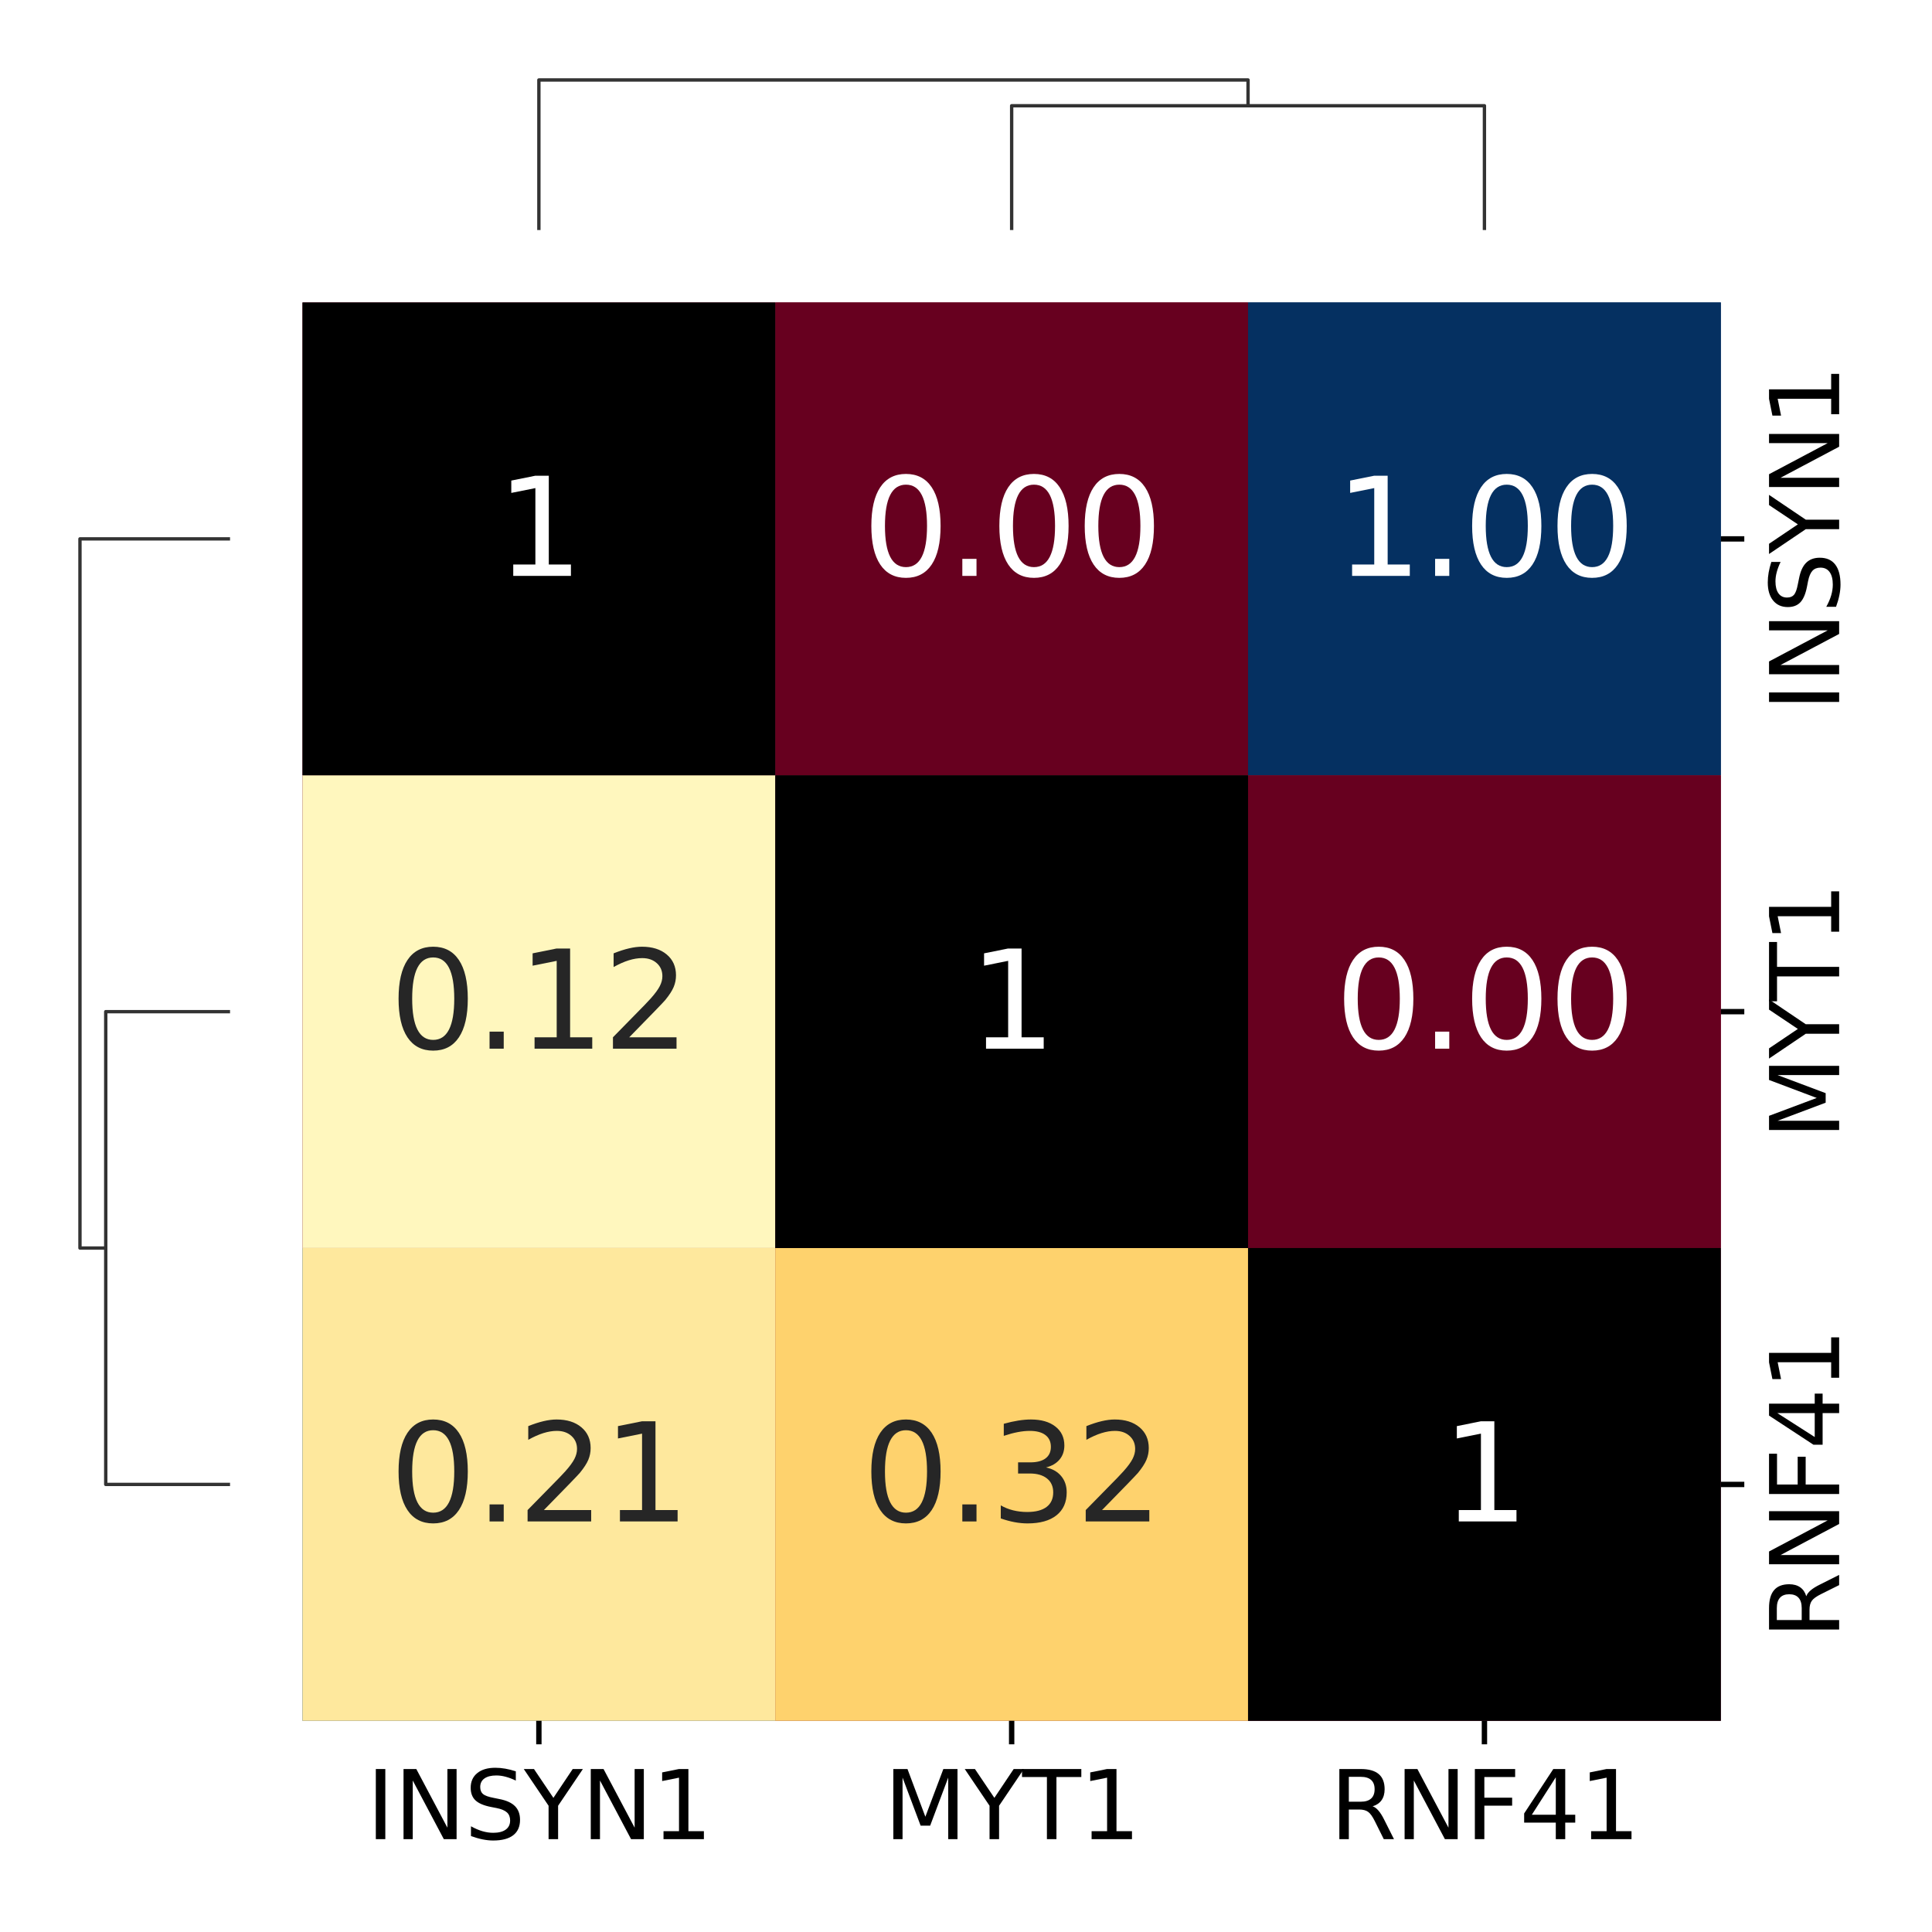 <?xml version="1.0" encoding="utf-8" standalone="no"?>
<!DOCTYPE svg PUBLIC "-//W3C//DTD SVG 1.1//EN"
  "http://www.w3.org/Graphics/SVG/1.1/DTD/svg11.dtd">
<svg xmlns:xlink="http://www.w3.org/1999/xlink" width="288pt" height="288pt" viewBox="0 0 288 288" xmlns="http://www.w3.org/2000/svg" version="1.1">
 <defs>
  <style type="text/css">*{stroke-linejoin: round; stroke-linecap: butt}</style>
 </defs>
 <g id="figure_1">
  <g id="patch_1">
   <path d="M 0 288 
L 288 288 
L 288 0 
L 0 0 
z
" style="fill: #ffffff"/>
  </g>
  <g id="axes_1">
   <g id="LineCollection_1">
    <path d="M 34.292 150.806 
L 15.763 150.806 
L 15.763 221.282 
L 34.292 221.282 
" clip-path="url(#p7e69be11aa)" style="fill: none; stroke: #333333; stroke-width: 0.5"/>
    <path d="M 34.292 80.33 
L 11.919 80.33 
L 11.919 186.044 
L 15.763 186.044 
" clip-path="url(#p7e69be11aa)" style="fill: none; stroke: #333333; stroke-width: 0.5"/>
   </g>
  </g>
  <g id="axes_2">
   <g id="LineCollection_2">
    <path d="M 150.806 34.292 
L 150.806 15.763 
L 221.282 15.763 
L 221.282 34.292 
" clip-path="url(#pa22c79e405)" style="fill: none; stroke: #333333; stroke-width: 0.5"/>
    <path d="M 80.33 34.292 
L 80.33 11.919 
L 186.044 11.919 
L 186.044 15.763 
" clip-path="url(#pa22c79e405)" style="fill: none; stroke: #333333; stroke-width: 0.5"/>
   </g>
  </g>
  <g id="axes_3">
   <g id="patch_2">
    <path d="M 45.092 256.52 
L 256.52 256.52 
L 256.52 45.092 
L 45.092 45.092 
z
" style="fill: #ffffff"/>
   </g>
   <g id="QuadMesh_1">
    <path d="M 45.092 45.092 
L 115.568 45.092 
L 115.568 115.568 
L 45.092 115.568 
L 45.092 45.092 
" clip-path="url(#p6d54eed066)" style="fill: #67001f"/>
    <path d="M 115.568 45.092 
L 186.044 45.092 
L 186.044 115.568 
L 115.568 115.568 
L 115.568 45.092 
" clip-path="url(#p6d54eed066)" style="fill: #67001f"/>
    <path d="M 186.044 45.092 
L 256.52 45.092 
L 256.52 115.568 
L 186.044 115.568 
L 186.044 45.092 
" clip-path="url(#p6d54eed066)" style="fill: #053061"/>
    <path d="M 45.092 115.568 
L 115.568 115.568 
L 115.568 186.044 
L 45.092 186.044 
L 45.092 115.568 
" clip-path="url(#p6d54eed066)" style="fill: #67001f"/>
    <path d="M 115.568 115.568 
L 186.044 115.568 
L 186.044 186.044 
L 115.568 186.044 
L 115.568 115.568 
" clip-path="url(#p6d54eed066)" style="fill: #67001f"/>
    <path d="M 186.044 115.568 
L 256.52 115.568 
L 256.52 186.044 
L 186.044 186.044 
L 186.044 115.568 
" clip-path="url(#p6d54eed066)" style="fill: #67001f"/>
    <path d="M 45.092 186.044 
L 115.568 186.044 
L 115.568 256.52 
L 45.092 256.52 
L 45.092 186.044 
" clip-path="url(#p6d54eed066)" style="fill: #053061"/>
    <path d="M 115.568 186.044 
L 186.044 186.044 
L 186.044 256.52 
L 115.568 256.52 
L 115.568 186.044 
" clip-path="url(#p6d54eed066)" style="fill: #67001f"/>
    <path d="M 186.044 186.044 
L 256.52 186.044 
L 256.52 256.52 
L 186.044 256.52 
L 186.044 186.044 
" clip-path="url(#p6d54eed066)" style="fill: #67001f"/>
   </g>
   <g id="QuadMesh_2">
    <path d="M 45.092 45.092 
L 115.568 45.092 
L 115.568 115.568 
L 45.092 115.568 
L 45.092 45.092 
" clip-path="url(#p6d54eed066)" style="fill: none"/>
    <path d="M 115.568 45.092 
L 186.044 45.092 
L 186.044 115.568 
L 115.568 115.568 
L 115.568 45.092 
" clip-path="url(#p6d54eed066)" style="fill: #67001f"/>
    <path d="M 186.044 45.092 
L 256.52 45.092 
L 256.52 115.568 
L 186.044 115.568 
L 186.044 45.092 
" clip-path="url(#p6d54eed066)" style="fill: #053061"/>
    <path d="M 45.092 115.568 
L 115.568 115.568 
L 115.568 186.044 
L 45.092 186.044 
L 45.092 115.568 
" clip-path="url(#p6d54eed066)" style="fill: none"/>
    <path d="M 115.568 115.568 
L 186.044 115.568 
L 186.044 186.044 
L 115.568 186.044 
L 115.568 115.568 
" clip-path="url(#p6d54eed066)" style="fill: none"/>
    <path d="M 186.044 115.568 
L 256.52 115.568 
L 256.52 186.044 
L 186.044 186.044 
L 186.044 115.568 
" clip-path="url(#p6d54eed066)" style="fill: #67001f"/>
    <path d="M 45.092 186.044 
L 115.568 186.044 
L 115.568 256.52 
L 45.092 256.52 
L 45.092 186.044 
" clip-path="url(#p6d54eed066)" style="fill: none"/>
    <path d="M 115.568 186.044 
L 186.044 186.044 
L 186.044 256.52 
L 115.568 256.52 
L 115.568 186.044 
" clip-path="url(#p6d54eed066)" style="fill: none"/>
    <path d="M 186.044 186.044 
L 256.52 186.044 
L 256.52 256.52 
L 186.044 256.52 
L 186.044 186.044 
" clip-path="url(#p6d54eed066)" style="fill: none"/>
   </g>
   <g id="QuadMesh_3">
    <path d="M 45.092 45.092 
L 115.568 45.092 
L 115.568 115.568 
L 45.092 115.568 
L 45.092 45.092 
" clip-path="url(#p6d54eed066)" style="fill: none"/>
    <path d="M 115.568 45.092 
L 186.044 45.092 
L 186.044 115.568 
L 115.568 115.568 
L 115.568 45.092 
" clip-path="url(#p6d54eed066)" style="fill: none"/>
    <path d="M 186.044 45.092 
L 256.52 45.092 
L 256.52 115.568 
L 186.044 115.568 
L 186.044 45.092 
" clip-path="url(#p6d54eed066)" style="fill: none"/>
    <path d="M 45.092 115.568 
L 115.568 115.568 
L 115.568 186.044 
L 45.092 186.044 
L 45.092 115.568 
" clip-path="url(#p6d54eed066)" style="fill: #fff7be"/>
    <path d="M 115.568 115.568 
L 186.044 115.568 
L 186.044 186.044 
L 115.568 186.044 
L 115.568 115.568 
" clip-path="url(#p6d54eed066)" style="fill: none"/>
    <path d="M 186.044 115.568 
L 256.52 115.568 
L 256.52 186.044 
L 186.044 186.044 
L 186.044 115.568 
" clip-path="url(#p6d54eed066)" style="fill: none"/>
    <path d="M 45.092 186.044 
L 115.568 186.044 
L 115.568 256.52 
L 45.092 256.52 
L 45.092 186.044 
" clip-path="url(#p6d54eed066)" style="fill: #fee89d"/>
    <path d="M 115.568 186.044 
L 186.044 186.044 
L 186.044 256.52 
L 115.568 256.52 
L 115.568 186.044 
" clip-path="url(#p6d54eed066)" style="fill: #fed26d"/>
    <path d="M 186.044 186.044 
L 256.52 186.044 
L 256.52 256.52 
L 186.044 256.52 
L 186.044 186.044 
" clip-path="url(#p6d54eed066)" style="fill: none"/>
   </g>
   <g id="QuadMesh_4">
    <path d="M 45.092 45.092 
L 115.568 45.092 
L 115.568 115.568 
L 45.092 115.568 
L 45.092 45.092 
" clip-path="url(#p6d54eed066)"/>
    <path d="M 115.568 45.092 
L 186.044 45.092 
L 186.044 115.568 
L 115.568 115.568 
L 115.568 45.092 
" clip-path="url(#p6d54eed066)" style="fill: none"/>
    <path d="M 186.044 45.092 
L 256.52 45.092 
L 256.52 115.568 
L 186.044 115.568 
L 186.044 45.092 
" clip-path="url(#p6d54eed066)" style="fill: none"/>
    <path d="M 45.092 115.568 
L 115.568 115.568 
L 115.568 186.044 
L 45.092 186.044 
L 45.092 115.568 
" clip-path="url(#p6d54eed066)" style="fill: none"/>
    <path d="M 115.568 115.568 
L 186.044 115.568 
L 186.044 186.044 
L 115.568 186.044 
L 115.568 115.568 
" clip-path="url(#p6d54eed066)"/>
    <path d="M 186.044 115.568 
L 256.52 115.568 
L 256.52 186.044 
L 186.044 186.044 
L 186.044 115.568 
" clip-path="url(#p6d54eed066)" style="fill: none"/>
    <path d="M 45.092 186.044 
L 115.568 186.044 
L 115.568 256.52 
L 45.092 256.52 
L 45.092 186.044 
" clip-path="url(#p6d54eed066)" style="fill: none"/>
    <path d="M 115.568 186.044 
L 186.044 186.044 
L 186.044 256.52 
L 115.568 256.52 
L 115.568 186.044 
" clip-path="url(#p6d54eed066)" style="fill: none"/>
    <path d="M 186.044 186.044 
L 256.52 186.044 
L 256.52 256.52 
L 186.044 256.52 
L 186.044 186.044 
" clip-path="url(#p6d54eed066)"/>
   </g>
   <g id="matplotlib.axis_1">
    <g id="xtick_1">
     <g id="line2d_1">
      <defs>
       <path id="ma45886c2b1" d="M 0 0 
L 0 3.5 
" style="stroke: #000000; stroke-width: 0.8"/>
      </defs>
      <g>
       <use xlink:href="#ma45886c2b1" x="80.33" y="256.52" style="stroke: #000000; stroke-width: 0.8"/>
      </g>
     </g>
     <g id="text_1">
      <!-- INSYN1 -->
      <g transform="translate(54.618 274.158) scale(0.14 -0.14)">
       <defs>
        <path id="DejaVuSans-49" d="M 628 4666 
L 1259 4666 
L 1259 0 
L 628 0 
L 628 4666 
z
" transform="scale(0.016)"/>
        <path id="DejaVuSans-4e" d="M 628 4666 
L 1478 4666 
L 3547 763 
L 3547 4666 
L 4159 4666 
L 4159 0 
L 3309 0 
L 1241 3903 
L 1241 0 
L 628 0 
L 628 4666 
z
" transform="scale(0.016)"/>
        <path id="DejaVuSans-53" d="M 3425 4513 
L 3425 3897 
Q 3066 4069 2747 4153 
Q 2428 4238 2131 4238 
Q 1616 4238 1336 4038 
Q 1056 3838 1056 3469 
Q 1056 3159 1242 3001 
Q 1428 2844 1947 2747 
L 2328 2669 
Q 3034 2534 3370 2195 
Q 3706 1856 3706 1288 
Q 3706 609 3251 259 
Q 2797 -91 1919 -91 
Q 1588 -91 1214 -16 
Q 841 59 441 206 
L 441 856 
Q 825 641 1194 531 
Q 1563 422 1919 422 
Q 2459 422 2753 634 
Q 3047 847 3047 1241 
Q 3047 1584 2836 1778 
Q 2625 1972 2144 2069 
L 1759 2144 
Q 1053 2284 737 2584 
Q 422 2884 422 3419 
Q 422 4038 858 4394 
Q 1294 4750 2059 4750 
Q 2388 4750 2728 4690 
Q 3069 4631 3425 4513 
z
" transform="scale(0.016)"/>
        <path id="DejaVuSans-59" d="M -13 4666 
L 666 4666 
L 1959 2747 
L 3244 4666 
L 3922 4666 
L 2272 2222 
L 2272 0 
L 1638 0 
L 1638 2222 
L -13 4666 
z
" transform="scale(0.016)"/>
        <path id="DejaVuSans-31" d="M 794 531 
L 1825 531 
L 1825 4091 
L 703 3866 
L 703 4441 
L 1819 4666 
L 2450 4666 
L 2450 531 
L 3481 531 
L 3481 0 
L 794 0 
L 794 531 
z
" transform="scale(0.016)"/>
       </defs>
       <use xlink:href="#DejaVuSans-49"/>
       <use xlink:href="#DejaVuSans-4e" x="29.492"/>
       <use xlink:href="#DejaVuSans-53" x="104.297"/>
       <use xlink:href="#DejaVuSans-59" x="167.773"/>
       <use xlink:href="#DejaVuSans-4e" x="228.857"/>
       <use xlink:href="#DejaVuSans-31" x="303.662"/>
      </g>
     </g>
    </g>
    <g id="xtick_2">
     <g id="line2d_2">
      <g>
       <use xlink:href="#ma45886c2b1" x="150.806" y="256.52" style="stroke: #000000; stroke-width: 0.8"/>
      </g>
     </g>
     <g id="text_2">
      <!-- MYT1 -->
      <g transform="translate(131.762 274.158) scale(0.14 -0.14)">
       <defs>
        <path id="DejaVuSans-4d" d="M 628 4666 
L 1569 4666 
L 2759 1491 
L 3956 4666 
L 4897 4666 
L 4897 0 
L 4281 0 
L 4281 4097 
L 3078 897 
L 2444 897 
L 1241 4097 
L 1241 0 
L 628 0 
L 628 4666 
z
" transform="scale(0.016)"/>
        <path id="DejaVuSans-54" d="M -19 4666 
L 3928 4666 
L 3928 4134 
L 2272 4134 
L 2272 0 
L 1638 0 
L 1638 4134 
L -19 4134 
L -19 4666 
z
" transform="scale(0.016)"/>
       </defs>
       <use xlink:href="#DejaVuSans-4d"/>
       <use xlink:href="#DejaVuSans-59" x="86.279"/>
       <use xlink:href="#DejaVuSans-54" x="147.363"/>
       <use xlink:href="#DejaVuSans-31" x="208.447"/>
      </g>
     </g>
    </g>
    <g id="xtick_3">
     <g id="line2d_3">
      <g>
       <use xlink:href="#ma45886c2b1" x="221.282" y="256.52" style="stroke: #000000; stroke-width: 0.8"/>
      </g>
     </g>
     <g id="text_3">
      <!-- RNF41 -->
      <g transform="translate(198.248 274.158) scale(0.14 -0.14)">
       <defs>
        <path id="DejaVuSans-52" d="M 2841 2188 
Q 3044 2119 3236 1894 
Q 3428 1669 3622 1275 
L 4263 0 
L 3584 0 
L 2988 1197 
Q 2756 1666 2539 1819 
Q 2322 1972 1947 1972 
L 1259 1972 
L 1259 0 
L 628 0 
L 628 4666 
L 2053 4666 
Q 2853 4666 3247 4331 
Q 3641 3997 3641 3322 
Q 3641 2881 3436 2590 
Q 3231 2300 2841 2188 
z
M 1259 4147 
L 1259 2491 
L 2053 2491 
Q 2509 2491 2742 2702 
Q 2975 2913 2975 3322 
Q 2975 3731 2742 3939 
Q 2509 4147 2053 4147 
L 1259 4147 
z
" transform="scale(0.016)"/>
        <path id="DejaVuSans-46" d="M 628 4666 
L 3309 4666 
L 3309 4134 
L 1259 4134 
L 1259 2759 
L 3109 2759 
L 3109 2228 
L 1259 2228 
L 1259 0 
L 628 0 
L 628 4666 
z
" transform="scale(0.016)"/>
        <path id="DejaVuSans-34" d="M 2419 4116 
L 825 1625 
L 2419 1625 
L 2419 4116 
z
M 2253 4666 
L 3047 4666 
L 3047 1625 
L 3713 1625 
L 3713 1100 
L 3047 1100 
L 3047 0 
L 2419 0 
L 2419 1100 
L 313 1100 
L 313 1709 
L 2253 4666 
z
" transform="scale(0.016)"/>
       </defs>
       <use xlink:href="#DejaVuSans-52"/>
       <use xlink:href="#DejaVuSans-4e" x="69.482"/>
       <use xlink:href="#DejaVuSans-46" x="144.287"/>
       <use xlink:href="#DejaVuSans-34" x="201.807"/>
       <use xlink:href="#DejaVuSans-31" x="265.43"/>
      </g>
     </g>
    </g>
   </g>
   <g id="matplotlib.axis_2">
    <g id="ytick_1">
     <g id="line2d_4">
      <defs>
       <path id="m01fdbae869" d="M 0 0 
L 3.5 0 
" style="stroke: #000000; stroke-width: 0.8"/>
      </defs>
      <g>
       <use xlink:href="#m01fdbae869" x="256.52" y="80.33" style="stroke: #000000; stroke-width: 0.8"/>
      </g>
     </g>
     <g id="text_4">
      <!-- INSYN1 -->
      <g transform="translate(274.158 106.042) rotate(-90) scale(0.14 -0.14)">
       <use xlink:href="#DejaVuSans-49"/>
       <use xlink:href="#DejaVuSans-4e" x="29.492"/>
       <use xlink:href="#DejaVuSans-53" x="104.297"/>
       <use xlink:href="#DejaVuSans-59" x="167.773"/>
       <use xlink:href="#DejaVuSans-4e" x="228.857"/>
       <use xlink:href="#DejaVuSans-31" x="303.662"/>
      </g>
     </g>
    </g>
    <g id="ytick_2">
     <g id="line2d_5">
      <g>
       <use xlink:href="#m01fdbae869" x="256.52" y="150.806" style="stroke: #000000; stroke-width: 0.8"/>
      </g>
     </g>
     <g id="text_5">
      <!-- MYT1 -->
      <g transform="translate(274.158 169.85) rotate(-90) scale(0.14 -0.14)">
       <use xlink:href="#DejaVuSans-4d"/>
       <use xlink:href="#DejaVuSans-59" x="86.279"/>
       <use xlink:href="#DejaVuSans-54" x="147.363"/>
       <use xlink:href="#DejaVuSans-31" x="208.447"/>
      </g>
     </g>
    </g>
    <g id="ytick_3">
     <g id="line2d_6">
      <g>
       <use xlink:href="#m01fdbae869" x="256.52" y="221.282" style="stroke: #000000; stroke-width: 0.8"/>
      </g>
     </g>
     <g id="text_6">
      <!-- RNF41 -->
      <g transform="translate(274.158 244.316) rotate(-90) scale(0.14 -0.14)">
       <use xlink:href="#DejaVuSans-52"/>
       <use xlink:href="#DejaVuSans-4e" x="69.482"/>
       <use xlink:href="#DejaVuSans-46" x="144.287"/>
       <use xlink:href="#DejaVuSans-34" x="201.807"/>
       <use xlink:href="#DejaVuSans-31" x="265.43"/>
      </g>
     </g>
    </g>
   </g>
   <g id="text_7">
    <!-- 0.00 -->
    <g style="fill: #ffffff" transform="translate(128.54 85.849) scale(0.2 -0.2)">
     <defs>
      <path id="DejaVuSans-30" d="M 2034 4250 
Q 1547 4250 1301 3770 
Q 1056 3291 1056 2328 
Q 1056 1369 1301 889 
Q 1547 409 2034 409 
Q 2525 409 2770 889 
Q 3016 1369 3016 2328 
Q 3016 3291 2770 3770 
Q 2525 4250 2034 4250 
z
M 2034 4750 
Q 2819 4750 3233 4129 
Q 3647 3509 3647 2328 
Q 3647 1150 3233 529 
Q 2819 -91 2034 -91 
Q 1250 -91 836 529 
Q 422 1150 422 2328 
Q 422 3509 836 4129 
Q 1250 4750 2034 4750 
z
" transform="scale(0.016)"/>
      <path id="DejaVuSans-2e" d="M 684 794 
L 1344 794 
L 1344 0 
L 684 0 
L 684 794 
z
" transform="scale(0.016)"/>
     </defs>
     <use xlink:href="#DejaVuSans-30"/>
     <use xlink:href="#DejaVuSans-2e" x="63.623"/>
     <use xlink:href="#DejaVuSans-30" x="95.41"/>
     <use xlink:href="#DejaVuSans-30" x="159.033"/>
    </g>
   </g>
   <g id="text_8">
    <!-- 1.00 -->
    <g style="fill: #ffffff" transform="translate(199.016 85.849) scale(0.2 -0.2)">
     <use xlink:href="#DejaVuSans-31"/>
     <use xlink:href="#DejaVuSans-2e" x="63.623"/>
     <use xlink:href="#DejaVuSans-30" x="95.41"/>
     <use xlink:href="#DejaVuSans-30" x="159.033"/>
    </g>
   </g>
   <g id="text_9">
    <!-- 0.00 -->
    <g style="fill: #ffffff" transform="translate(199.016 156.325) scale(0.2 -0.2)">
     <use xlink:href="#DejaVuSans-30"/>
     <use xlink:href="#DejaVuSans-2e" x="63.623"/>
     <use xlink:href="#DejaVuSans-30" x="95.41"/>
     <use xlink:href="#DejaVuSans-30" x="159.033"/>
    </g>
   </g>
   <g id="text_10">
    <!-- 0.12 -->
    <g style="fill: #262626" transform="translate(58.064 156.325) scale(0.2 -0.2)">
     <defs>
      <path id="DejaVuSans-32" d="M 1228 531 
L 3431 531 
L 3431 0 
L 469 0 
L 469 531 
Q 828 903 1448 1529 
Q 2069 2156 2228 2338 
Q 2531 2678 2651 2914 
Q 2772 3150 2772 3378 
Q 2772 3750 2511 3984 
Q 2250 4219 1831 4219 
Q 1534 4219 1204 4116 
Q 875 4013 500 3803 
L 500 4441 
Q 881 4594 1212 4672 
Q 1544 4750 1819 4750 
Q 2544 4750 2975 4387 
Q 3406 4025 3406 3419 
Q 3406 3131 3298 2873 
Q 3191 2616 2906 2266 
Q 2828 2175 2409 1742 
Q 1991 1309 1228 531 
z
" transform="scale(0.016)"/>
     </defs>
     <use xlink:href="#DejaVuSans-30"/>
     <use xlink:href="#DejaVuSans-2e" x="63.623"/>
     <use xlink:href="#DejaVuSans-31" x="95.41"/>
     <use xlink:href="#DejaVuSans-32" x="159.033"/>
    </g>
   </g>
   <g id="text_11">
    <!-- 0.21 -->
    <g style="fill: #262626" transform="translate(58.064 226.801) scale(0.2 -0.2)">
     <use xlink:href="#DejaVuSans-30"/>
     <use xlink:href="#DejaVuSans-2e" x="63.623"/>
     <use xlink:href="#DejaVuSans-32" x="95.41"/>
     <use xlink:href="#DejaVuSans-31" x="159.033"/>
    </g>
   </g>
   <g id="text_12">
    <!-- 0.32 -->
    <g style="fill: #262626" transform="translate(128.54 226.801) scale(0.2 -0.2)">
     <defs>
      <path id="DejaVuSans-33" d="M 2597 2516 
Q 3050 2419 3304 2112 
Q 3559 1806 3559 1356 
Q 3559 666 3084 287 
Q 2609 -91 1734 -91 
Q 1441 -91 1130 -33 
Q 819 25 488 141 
L 488 750 
Q 750 597 1062 519 
Q 1375 441 1716 441 
Q 2309 441 2620 675 
Q 2931 909 2931 1356 
Q 2931 1769 2642 2001 
Q 2353 2234 1838 2234 
L 1294 2234 
L 1294 2753 
L 1863 2753 
Q 2328 2753 2575 2939 
Q 2822 3125 2822 3475 
Q 2822 3834 2567 4026 
Q 2313 4219 1838 4219 
Q 1578 4219 1281 4162 
Q 984 4106 628 3988 
L 628 4550 
Q 988 4650 1302 4700 
Q 1616 4750 1894 4750 
Q 2613 4750 3031 4423 
Q 3450 4097 3450 3541 
Q 3450 3153 3228 2886 
Q 3006 2619 2597 2516 
z
" transform="scale(0.016)"/>
     </defs>
     <use xlink:href="#DejaVuSans-30"/>
     <use xlink:href="#DejaVuSans-2e" x="63.623"/>
     <use xlink:href="#DejaVuSans-33" x="95.41"/>
     <use xlink:href="#DejaVuSans-32" x="159.033"/>
    </g>
   </g>
   <g id="text_13">
    <!-- 1 -->
    <g style="fill: #ffffff" transform="translate(73.968 85.849) scale(0.2 -0.2)">
     <use xlink:href="#DejaVuSans-31"/>
    </g>
   </g>
   <g id="text_14">
    <!-- 1 -->
    <g style="fill: #ffffff" transform="translate(144.444 156.325) scale(0.2 -0.2)">
     <use xlink:href="#DejaVuSans-31"/>
    </g>
   </g>
   <g id="text_15">
    <!-- 1 -->
    <g style="fill: #ffffff" transform="translate(214.919 226.801) scale(0.2 -0.2)">
     <use xlink:href="#DejaVuSans-31"/>
    </g>
   </g>
  </g>
 </g>
 <defs>
  <clipPath id="p7e69be11aa">
   <rect x="10.8" y="45.092" width="23.492" height="211.428"/>
  </clipPath>
  <clipPath id="pa22c79e405">
   <rect x="45.092" y="10.8" width="211.428" height="23.492"/>
  </clipPath>
  <clipPath id="p6d54eed066">
   <rect x="45.092" y="45.092" width="211.428" height="211.428"/>
  </clipPath>
 </defs>
</svg>
